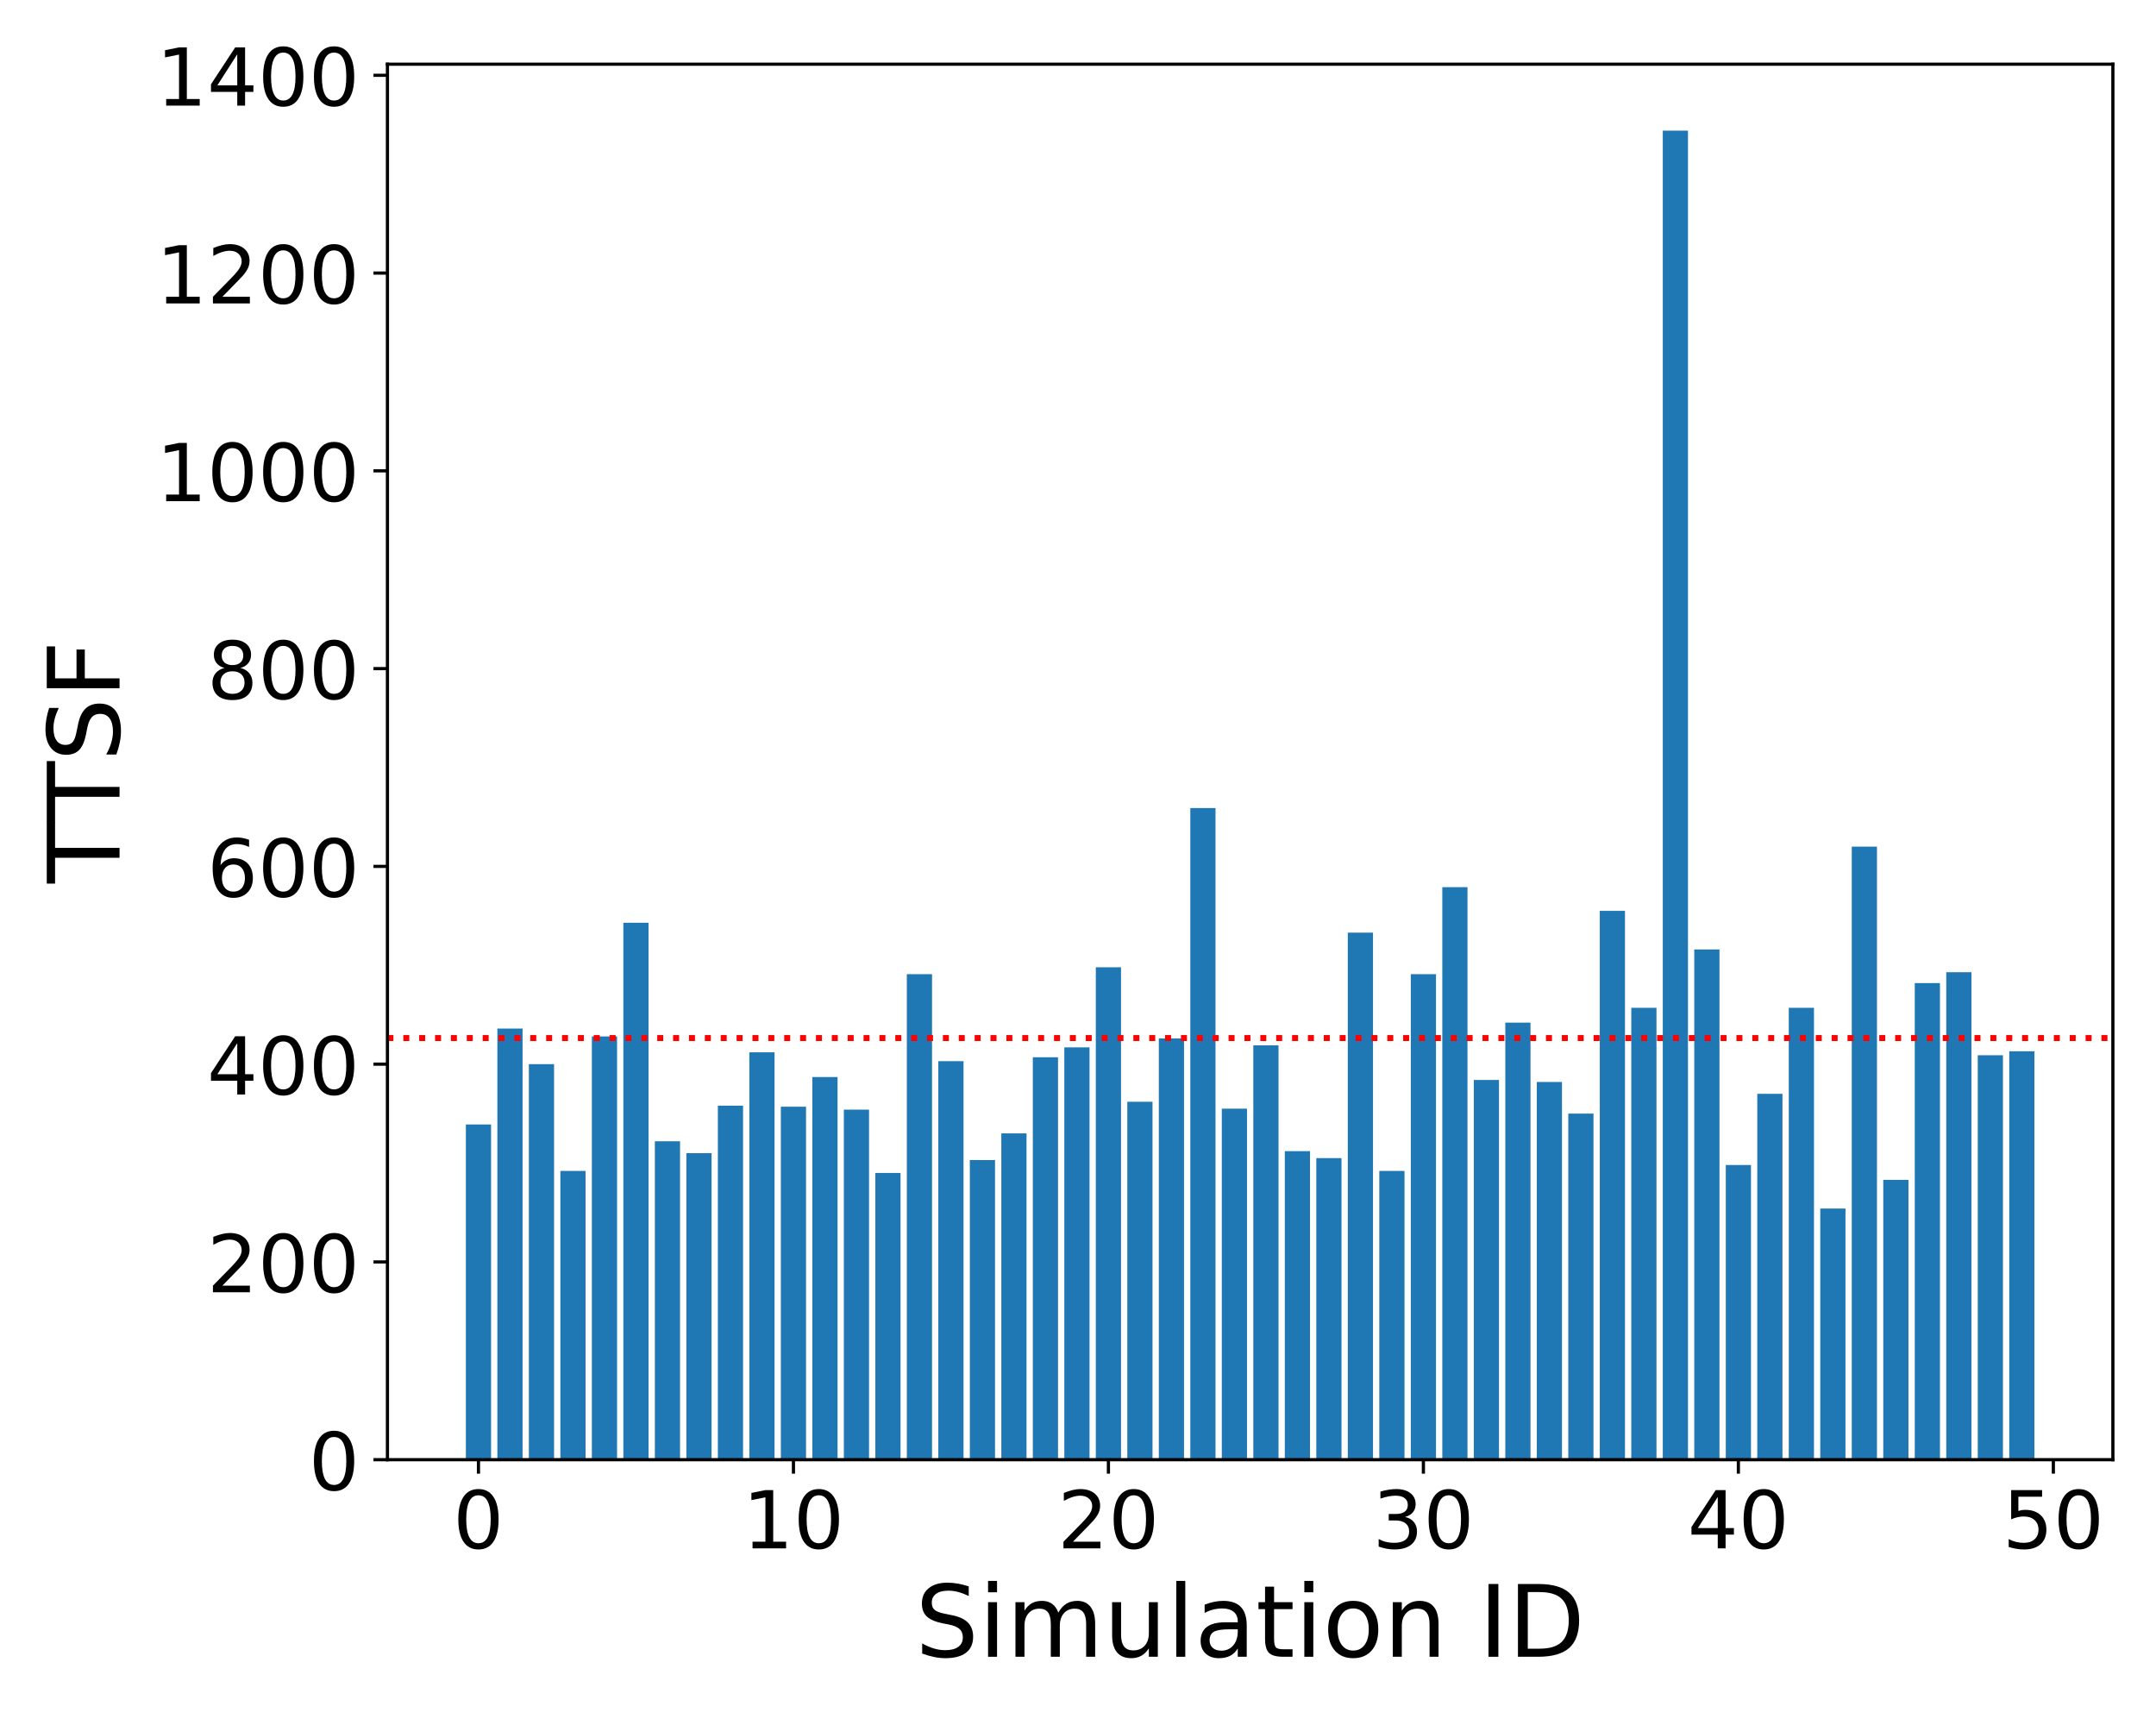 <?xml version="1.0" encoding="utf-8" standalone="no"?>
<!DOCTYPE svg PUBLIC "-//W3C//DTD SVG 1.1//EN"
  "http://www.w3.org/Graphics/SVG/1.1/DTD/svg11.dtd">
<!-- Created with matplotlib (https://matplotlib.org/) -->
<svg height="432pt" version="1.1" viewBox="0 0 540 432" width="540pt" xmlns="http://www.w3.org/2000/svg" xmlns:xlink="http://www.w3.org/1999/xlink">
 <defs>
  <style type="text/css">
*{stroke-linecap:butt;stroke-linejoin:round;}
  </style>
 </defs>
 <g id="figure_1">
  <g id="patch_1">
   <path d="M 0 432 
L 540 432 
L 540 0 
L 0 0 
z
" style="fill:#ffffff;"/>
  </g>
  <g id="axes_1">
   <g id="patch_2">
    <path d="M 97.04 365.56 
L 529.2 365.56 
L 529.2 16.08 
L 97.04 16.08 
z
" style="fill:#ffffff;"/>
   </g>
   <g id="patch_3">
    <path clip-path="url(#pa4c8153780)" d="M 116.684 365.56 
L 122.995 365.56 
L 122.995 281.608 
L 116.684 281.608 
z
" style="fill:#1f77b4;"/>
   </g>
   <g id="patch_4">
    <path clip-path="url(#pa4c8153780)" d="M 124.573 365.56 
L 130.884 365.56 
L 130.884 257.586 
L 124.573 257.586 
z
" style="fill:#1f77b4;"/>
   </g>
   <g id="patch_5">
    <path clip-path="url(#pa4c8153780)" d="M 132.462 365.56 
L 138.773 365.56 
L 138.773 266.501 
L 132.462 266.501 
z
" style="fill:#1f77b4;"/>
   </g>
   <g id="patch_6">
    <path clip-path="url(#pa4c8153780)" d="M 140.351 365.56 
L 146.662 365.56 
L 146.662 293.247 
L 140.351 293.247 
z
" style="fill:#1f77b4;"/>
   </g>
   <g id="patch_7">
    <path clip-path="url(#pa4c8153780)" d="M 148.24 365.56 
L 154.551 365.56 
L 154.551 259.567 
L 148.24 259.567 
z
" style="fill:#1f77b4;"/>
   </g>
   <g id="patch_8">
    <path clip-path="url(#pa4c8153780)" d="M 156.129 365.56 
L 162.44 365.56 
L 162.44 231.087 
L 156.129 231.087 
z
" style="fill:#1f77b4;"/>
   </g>
   <g id="patch_9">
    <path clip-path="url(#pa4c8153780)" d="M 164.018 365.56 
L 170.329 365.56 
L 170.329 285.818 
L 164.018 285.818 
z
" style="fill:#1f77b4;"/>
   </g>
   <g id="patch_10">
    <path clip-path="url(#pa4c8153780)" d="M 171.907 365.56 
L 178.218 365.56 
L 178.218 288.789 
L 171.907 288.789 
z
" style="fill:#1f77b4;"/>
   </g>
   <g id="patch_11">
    <path clip-path="url(#pa4c8153780)" d="M 179.796 365.56 
L 186.107 365.56 
L 186.107 276.902 
L 179.796 276.902 
z
" style="fill:#1f77b4;"/>
   </g>
   <g id="patch_12">
    <path clip-path="url(#pa4c8153780)" d="M 187.685 365.56 
L 193.996 365.56 
L 193.996 263.529 
L 187.685 263.529 
z
" style="fill:#1f77b4;"/>
   </g>
   <g id="patch_13">
    <path clip-path="url(#pa4c8153780)" d="M 195.574 365.56 
L 201.885 365.56 
L 201.885 277.15 
L 195.574 277.15 
z
" style="fill:#1f77b4;"/>
   </g>
   <g id="patch_14">
    <path clip-path="url(#pa4c8153780)" d="M 203.463 365.56 
L 209.774 365.56 
L 209.774 269.72 
L 203.463 269.72 
z
" style="fill:#1f77b4;"/>
   </g>
   <g id="patch_15">
    <path clip-path="url(#pa4c8153780)" d="M 211.352 365.56 
L 217.663 365.56 
L 217.663 277.893 
L 211.352 277.893 
z
" style="fill:#1f77b4;"/>
   </g>
   <g id="patch_16">
    <path clip-path="url(#pa4c8153780)" d="M 219.241 365.56 
L 225.552 365.56 
L 225.552 293.742 
L 219.241 293.742 
z
" style="fill:#1f77b4;"/>
   </g>
   <g id="patch_17">
    <path clip-path="url(#pa4c8153780)" d="M 227.13 365.56 
L 233.441 365.56 
L 233.441 243.965 
L 227.13 243.965 
z
" style="fill:#1f77b4;"/>
   </g>
   <g id="patch_18">
    <path clip-path="url(#pa4c8153780)" d="M 235.019 365.56 
L 241.33 365.56 
L 241.33 265.758 
L 235.019 265.758 
z
" style="fill:#1f77b4;"/>
   </g>
   <g id="patch_19">
    <path clip-path="url(#pa4c8153780)" d="M 242.908 365.56 
L 249.219 365.56 
L 249.219 290.523 
L 242.908 290.523 
z
" style="fill:#1f77b4;"/>
   </g>
   <g id="patch_20">
    <path clip-path="url(#pa4c8153780)" d="M 250.797 365.56 
L 257.108 365.56 
L 257.108 283.836 
L 250.797 283.836 
z
" style="fill:#1f77b4;"/>
   </g>
   <g id="patch_21">
    <path clip-path="url(#pa4c8153780)" d="M 258.686 365.56 
L 264.997 365.56 
L 264.997 264.768 
L 258.686 264.768 
z
" style="fill:#1f77b4;"/>
   </g>
   <g id="patch_22">
    <path clip-path="url(#pa4c8153780)" d="M 266.575 365.56 
L 272.886 365.56 
L 272.886 262.291 
L 266.575 262.291 
z
" style="fill:#1f77b4;"/>
   </g>
   <g id="patch_23">
    <path clip-path="url(#pa4c8153780)" d="M 274.464 365.56 
L 280.775 365.56 
L 280.775 242.232 
L 274.464 242.232 
z
" style="fill:#1f77b4;"/>
   </g>
   <g id="patch_24">
    <path clip-path="url(#pa4c8153780)" d="M 282.353 365.56 
L 288.664 365.56 
L 288.664 275.912 
L 282.353 275.912 
z
" style="fill:#1f77b4;"/>
   </g>
   <g id="patch_25">
    <path clip-path="url(#pa4c8153780)" d="M 290.242 365.56 
L 296.553 365.56 
L 296.553 260.062 
L 290.242 260.062 
z
" style="fill:#1f77b4;"/>
   </g>
   <g id="patch_26">
    <path clip-path="url(#pa4c8153780)" d="M 298.131 365.56 
L 304.442 365.56 
L 304.442 202.36 
L 298.131 202.36 
z
" style="fill:#1f77b4;"/>
   </g>
   <g id="patch_27">
    <path clip-path="url(#pa4c8153780)" d="M 306.02 365.56 
L 312.331 365.56 
L 312.331 277.645 
L 306.02 277.645 
z
" style="fill:#1f77b4;"/>
   </g>
   <g id="patch_28">
    <path clip-path="url(#pa4c8153780)" d="M 313.909 365.56 
L 320.22 365.56 
L 320.22 261.796 
L 313.909 261.796 
z
" style="fill:#1f77b4;"/>
   </g>
   <g id="patch_29">
    <path clip-path="url(#pa4c8153780)" d="M 321.798 365.56 
L 328.109 365.56 
L 328.109 288.294 
L 321.798 288.294 
z
" style="fill:#1f77b4;"/>
   </g>
   <g id="patch_30">
    <path clip-path="url(#pa4c8153780)" d="M 329.687 365.56 
L 335.998 365.56 
L 335.998 290.028 
L 329.687 290.028 
z
" style="fill:#1f77b4;"/>
   </g>
   <g id="patch_31">
    <path clip-path="url(#pa4c8153780)" d="M 337.576 365.56 
L 343.887 365.56 
L 343.887 233.564 
L 337.576 233.564 
z
" style="fill:#1f77b4;"/>
   </g>
   <g id="patch_32">
    <path clip-path="url(#pa4c8153780)" d="M 345.465 365.56 
L 351.776 365.56 
L 351.776 293.247 
L 345.465 293.247 
z
" style="fill:#1f77b4;"/>
   </g>
   <g id="patch_33">
    <path clip-path="url(#pa4c8153780)" d="M 353.354 365.56 
L 359.665 365.56 
L 359.665 243.965 
L 353.354 243.965 
z
" style="fill:#1f77b4;"/>
   </g>
   <g id="patch_34">
    <path clip-path="url(#pa4c8153780)" d="M 361.243 365.56 
L 367.554 365.56 
L 367.554 222.172 
L 361.243 222.172 
z
" style="fill:#1f77b4;"/>
   </g>
   <g id="patch_35">
    <path clip-path="url(#pa4c8153780)" d="M 369.132 365.56 
L 375.443 365.56 
L 375.443 270.463 
L 369.132 270.463 
z
" style="fill:#1f77b4;"/>
   </g>
   <g id="patch_36">
    <path clip-path="url(#pa4c8153780)" d="M 377.021 365.56 
L 383.332 365.56 
L 383.332 256.1 
L 377.021 256.1 
z
" style="fill:#1f77b4;"/>
   </g>
   <g id="patch_37">
    <path clip-path="url(#pa4c8153780)" d="M 384.91 365.56 
L 391.221 365.56 
L 391.221 270.959 
L 384.91 270.959 
z
" style="fill:#1f77b4;"/>
   </g>
   <g id="patch_38">
    <path clip-path="url(#pa4c8153780)" d="M 392.799 365.56 
L 399.11 365.56 
L 399.11 278.883 
L 392.799 278.883 
z
" style="fill:#1f77b4;"/>
   </g>
   <g id="patch_39">
    <path clip-path="url(#pa4c8153780)" d="M 400.688 365.56 
L 406.999 365.56 
L 406.999 228.116 
L 400.688 228.116 
z
" style="fill:#1f77b4;"/>
   </g>
   <g id="patch_40">
    <path clip-path="url(#pa4c8153780)" d="M 408.577 365.56 
L 414.888 365.56 
L 414.888 252.385 
L 408.577 252.385 
z
" style="fill:#1f77b4;"/>
   </g>
   <g id="patch_41">
    <path clip-path="url(#pa4c8153780)" d="M 416.466 365.56 
L 422.777 365.56 
L 422.777 32.722 
L 416.466 32.722 
z
" style="fill:#1f77b4;"/>
   </g>
   <g id="patch_42">
    <path clip-path="url(#pa4c8153780)" d="M 424.355 365.56 
L 430.666 365.56 
L 430.666 237.774 
L 424.355 237.774 
z
" style="fill:#1f77b4;"/>
   </g>
   <g id="patch_43">
    <path clip-path="url(#pa4c8153780)" d="M 432.244 365.56 
L 438.555 365.56 
L 438.555 291.761 
L 432.244 291.761 
z
" style="fill:#1f77b4;"/>
   </g>
   <g id="patch_44">
    <path clip-path="url(#pa4c8153780)" d="M 440.133 365.56 
L 446.444 365.56 
L 446.444 273.93 
L 440.133 273.93 
z
" style="fill:#1f77b4;"/>
   </g>
   <g id="patch_45">
    <path clip-path="url(#pa4c8153780)" d="M 448.022 365.56 
L 454.333 365.56 
L 454.333 252.385 
L 448.022 252.385 
z
" style="fill:#1f77b4;"/>
   </g>
   <g id="patch_46">
    <path clip-path="url(#pa4c8153780)" d="M 455.911 365.56 
L 462.222 365.56 
L 462.222 302.658 
L 455.911 302.658 
z
" style="fill:#1f77b4;"/>
   </g>
   <g id="patch_47">
    <path clip-path="url(#pa4c8153780)" d="M 463.8 365.56 
L 470.111 365.56 
L 470.111 212.019 
L 463.8 212.019 
z
" style="fill:#1f77b4;"/>
   </g>
   <g id="patch_48">
    <path clip-path="url(#pa4c8153780)" d="M 471.689 365.56 
L 478 365.56 
L 478 295.476 
L 471.689 295.476 
z
" style="fill:#1f77b4;"/>
   </g>
   <g id="patch_49">
    <path clip-path="url(#pa4c8153780)" d="M 479.578 365.56 
L 485.889 365.56 
L 485.889 246.194 
L 479.578 246.194 
z
" style="fill:#1f77b4;"/>
   </g>
   <g id="patch_50">
    <path clip-path="url(#pa4c8153780)" d="M 487.467 365.56 
L 493.778 365.56 
L 493.778 243.47 
L 487.467 243.47 
z
" style="fill:#1f77b4;"/>
   </g>
   <g id="patch_51">
    <path clip-path="url(#pa4c8153780)" d="M 495.356 365.56 
L 501.667 365.56 
L 501.667 264.272 
L 495.356 264.272 
z
" style="fill:#1f77b4;"/>
   </g>
   <g id="patch_52">
    <path clip-path="url(#pa4c8153780)" d="M 503.245 365.56 
L 509.556 365.56 
L 509.556 263.282 
L 503.245 263.282 
z
" style="fill:#1f77b4;"/>
   </g>
   <g id="matplotlib.axis_1">
    <g id="xtick_1">
     <g id="line2d_1">
      <defs>
       <path d="M 0 0 
L 0 3.5 
" id="m9c3e3d5db7" style="stroke:#000000;stroke-width:0.8;"/>
      </defs>
      <g>
       <use style="stroke:#000000;stroke-width:0.8;" x="119.839" xlink:href="#m9c3e3d5db7" y="365.56"/>
      </g>
     </g>
     <g id="text_1">
      <!-- 0 -->
      <defs>
       <path d="M 31.781 66.406 
Q 24.172 66.406 20.328 58.906 
Q 16.5 51.422 16.5 36.375 
Q 16.5 21.391 20.328 13.891 
Q 24.172 6.391 31.781 6.391 
Q 39.453 6.391 43.281 13.891 
Q 47.125 21.391 47.125 36.375 
Q 47.125 51.422 43.281 58.906 
Q 39.453 66.406 31.781 66.406 
z
M 31.781 74.219 
Q 44.047 74.219 50.516 64.516 
Q 56.984 54.828 56.984 36.375 
Q 56.984 17.969 50.516 8.266 
Q 44.047 -1.422 31.781 -1.422 
Q 19.531 -1.422 13.062 8.266 
Q 6.594 17.969 6.594 36.375 
Q 6.594 54.828 13.062 64.516 
Q 19.531 74.219 31.781 74.219 
z
" id="DejaVuSans-48"/>
      </defs>
      <g transform="translate(113.477 387.757)scale(0.2 -0.2)">
       <use xlink:href="#DejaVuSans-48"/>
      </g>
     </g>
    </g>
    <g id="xtick_2">
     <g id="line2d_2">
      <g>
       <use style="stroke:#000000;stroke-width:0.8;" x="198.729" xlink:href="#m9c3e3d5db7" y="365.56"/>
      </g>
     </g>
     <g id="text_2">
      <!-- 10 -->
      <defs>
       <path d="M 12.406 8.297 
L 28.516 8.297 
L 28.516 63.922 
L 10.984 60.406 
L 10.984 69.391 
L 28.422 72.906 
L 38.281 72.906 
L 38.281 8.297 
L 54.391 8.297 
L 54.391 0 
L 12.406 0 
z
" id="DejaVuSans-49"/>
      </defs>
      <g transform="translate(186.004 387.757)scale(0.2 -0.2)">
       <use xlink:href="#DejaVuSans-49"/>
       <use x="63.623" xlink:href="#DejaVuSans-48"/>
      </g>
     </g>
    </g>
    <g id="xtick_3">
     <g id="line2d_3">
      <g>
       <use style="stroke:#000000;stroke-width:0.8;" x="277.619" xlink:href="#m9c3e3d5db7" y="365.56"/>
      </g>
     </g>
     <g id="text_3">
      <!-- 20 -->
      <defs>
       <path d="M 19.188 8.297 
L 53.609 8.297 
L 53.609 0 
L 7.328 0 
L 7.328 8.297 
Q 12.938 14.109 22.625 23.891 
Q 32.328 33.688 34.812 36.531 
Q 39.547 41.844 41.422 45.531 
Q 43.312 49.219 43.312 52.781 
Q 43.312 58.594 39.234 62.25 
Q 35.156 65.922 28.609 65.922 
Q 23.969 65.922 18.812 64.312 
Q 13.672 62.703 7.812 59.422 
L 7.812 69.391 
Q 13.766 71.781 18.938 73 
Q 24.125 74.219 28.422 74.219 
Q 39.75 74.219 46.484 68.547 
Q 53.219 62.891 53.219 53.422 
Q 53.219 48.922 51.531 44.891 
Q 49.859 40.875 45.406 35.406 
Q 44.188 33.984 37.641 27.219 
Q 31.109 20.453 19.188 8.297 
z
" id="DejaVuSans-50"/>
      </defs>
      <g transform="translate(264.894 387.757)scale(0.2 -0.2)">
       <use xlink:href="#DejaVuSans-50"/>
       <use x="63.623" xlink:href="#DejaVuSans-48"/>
      </g>
     </g>
    </g>
    <g id="xtick_4">
     <g id="line2d_4">
      <g>
       <use style="stroke:#000000;stroke-width:0.8;" x="356.51" xlink:href="#m9c3e3d5db7" y="365.56"/>
      </g>
     </g>
     <g id="text_4">
      <!-- 30 -->
      <defs>
       <path d="M 40.578 39.312 
Q 47.656 37.797 51.625 33 
Q 55.609 28.219 55.609 21.188 
Q 55.609 10.406 48.188 4.484 
Q 40.766 -1.422 27.094 -1.422 
Q 22.516 -1.422 17.656 -0.516 
Q 12.797 0.391 7.625 2.203 
L 7.625 11.719 
Q 11.719 9.328 16.594 8.109 
Q 21.484 6.891 26.812 6.891 
Q 36.078 6.891 40.938 10.547 
Q 45.797 14.203 45.797 21.188 
Q 45.797 27.641 41.281 31.266 
Q 36.766 34.906 28.719 34.906 
L 20.219 34.906 
L 20.219 43.016 
L 29.109 43.016 
Q 36.375 43.016 40.234 45.922 
Q 44.094 48.828 44.094 54.297 
Q 44.094 59.906 40.109 62.906 
Q 36.141 65.922 28.719 65.922 
Q 24.656 65.922 20.016 65.031 
Q 15.375 64.156 9.812 62.312 
L 9.812 71.094 
Q 15.438 72.656 20.344 73.438 
Q 25.25 74.219 29.594 74.219 
Q 40.828 74.219 47.359 69.109 
Q 53.906 64.016 53.906 55.328 
Q 53.906 49.266 50.438 45.094 
Q 46.969 40.922 40.578 39.312 
z
" id="DejaVuSans-51"/>
      </defs>
      <g transform="translate(343.785 387.757)scale(0.2 -0.2)">
       <use xlink:href="#DejaVuSans-51"/>
       <use x="63.623" xlink:href="#DejaVuSans-48"/>
      </g>
     </g>
    </g>
    <g id="xtick_5">
     <g id="line2d_5">
      <g>
       <use style="stroke:#000000;stroke-width:0.8;" x="435.4" xlink:href="#m9c3e3d5db7" y="365.56"/>
      </g>
     </g>
     <g id="text_5">
      <!-- 40 -->
      <defs>
       <path d="M 37.797 64.312 
L 12.891 25.391 
L 37.797 25.391 
z
M 35.203 72.906 
L 47.609 72.906 
L 47.609 25.391 
L 58.016 25.391 
L 58.016 17.188 
L 47.609 17.188 
L 47.609 0 
L 37.797 0 
L 37.797 17.188 
L 4.891 17.188 
L 4.891 26.703 
z
" id="DejaVuSans-52"/>
      </defs>
      <g transform="translate(422.675 387.757)scale(0.2 -0.2)">
       <use xlink:href="#DejaVuSans-52"/>
       <use x="63.623" xlink:href="#DejaVuSans-48"/>
      </g>
     </g>
    </g>
    <g id="xtick_6">
     <g id="line2d_6">
      <g>
       <use style="stroke:#000000;stroke-width:0.8;" x="514.29" xlink:href="#m9c3e3d5db7" y="365.56"/>
      </g>
     </g>
     <g id="text_6">
      <!-- 50 -->
      <defs>
       <path d="M 10.797 72.906 
L 49.516 72.906 
L 49.516 64.594 
L 19.828 64.594 
L 19.828 46.734 
Q 21.969 47.469 24.109 47.828 
Q 26.266 48.188 28.422 48.188 
Q 40.625 48.188 47.75 41.5 
Q 54.891 34.812 54.891 23.391 
Q 54.891 11.625 47.562 5.094 
Q 40.234 -1.422 26.906 -1.422 
Q 22.312 -1.422 17.547 -0.641 
Q 12.797 0.141 7.719 1.703 
L 7.719 11.625 
Q 12.109 9.234 16.797 8.062 
Q 21.484 6.891 26.703 6.891 
Q 35.156 6.891 40.078 11.328 
Q 45.016 15.766 45.016 23.391 
Q 45.016 31 40.078 35.438 
Q 35.156 39.891 26.703 39.891 
Q 22.75 39.891 18.812 39.016 
Q 14.891 38.141 10.797 36.281 
z
" id="DejaVuSans-53"/>
      </defs>
      <g transform="translate(501.565 387.757)scale(0.2 -0.2)">
       <use xlink:href="#DejaVuSans-53"/>
       <use x="63.623" xlink:href="#DejaVuSans-48"/>
      </g>
     </g>
    </g>
    <g id="text_7">
     <!-- Simulation ID -->
     <defs>
      <path d="M 53.516 70.516 
L 53.516 60.891 
Q 47.906 63.578 42.922 64.891 
Q 37.938 66.219 33.297 66.219 
Q 25.25 66.219 20.875 63.094 
Q 16.5 59.969 16.5 54.203 
Q 16.5 49.359 19.406 46.891 
Q 22.312 44.438 30.422 42.922 
L 36.375 41.703 
Q 47.406 39.594 52.656 34.297 
Q 57.906 29 57.906 20.125 
Q 57.906 9.516 50.797 4.047 
Q 43.703 -1.422 29.984 -1.422 
Q 24.812 -1.422 18.969 -0.25 
Q 13.141 0.922 6.891 3.219 
L 6.891 13.375 
Q 12.891 10.016 18.656 8.297 
Q 24.422 6.594 29.984 6.594 
Q 38.422 6.594 43.016 9.906 
Q 47.609 13.234 47.609 19.391 
Q 47.609 24.75 44.312 27.781 
Q 41.016 30.812 33.5 32.328 
L 27.484 33.5 
Q 16.453 35.688 11.516 40.375 
Q 6.594 45.062 6.594 53.422 
Q 6.594 63.094 13.406 68.656 
Q 20.219 74.219 32.172 74.219 
Q 37.312 74.219 42.625 73.281 
Q 47.953 72.359 53.516 70.516 
z
" id="DejaVuSans-83"/>
      <path d="M 9.422 54.688 
L 18.406 54.688 
L 18.406 0 
L 9.422 0 
z
M 9.422 75.984 
L 18.406 75.984 
L 18.406 64.594 
L 9.422 64.594 
z
" id="DejaVuSans-105"/>
      <path d="M 52 44.188 
Q 55.375 50.25 60.062 53.125 
Q 64.75 56 71.094 56 
Q 79.641 56 84.281 50.016 
Q 88.922 44.047 88.922 33.016 
L 88.922 0 
L 79.891 0 
L 79.891 32.719 
Q 79.891 40.578 77.094 44.375 
Q 74.312 48.188 68.609 48.188 
Q 61.625 48.188 57.562 43.547 
Q 53.516 38.922 53.516 30.906 
L 53.516 0 
L 44.484 0 
L 44.484 32.719 
Q 44.484 40.625 41.703 44.406 
Q 38.922 48.188 33.109 48.188 
Q 26.219 48.188 22.156 43.531 
Q 18.109 38.875 18.109 30.906 
L 18.109 0 
L 9.078 0 
L 9.078 54.688 
L 18.109 54.688 
L 18.109 46.188 
Q 21.188 51.219 25.484 53.609 
Q 29.781 56 35.688 56 
Q 41.656 56 45.828 52.969 
Q 50 49.953 52 44.188 
z
" id="DejaVuSans-109"/>
      <path d="M 8.5 21.578 
L 8.5 54.688 
L 17.484 54.688 
L 17.484 21.922 
Q 17.484 14.156 20.5 10.266 
Q 23.531 6.391 29.594 6.391 
Q 36.859 6.391 41.078 11.031 
Q 45.312 15.672 45.312 23.688 
L 45.312 54.688 
L 54.297 54.688 
L 54.297 0 
L 45.312 0 
L 45.312 8.406 
Q 42.047 3.422 37.719 1 
Q 33.406 -1.422 27.688 -1.422 
Q 18.266 -1.422 13.375 4.438 
Q 8.5 10.297 8.5 21.578 
z
M 31.109 56 
z
" id="DejaVuSans-117"/>
      <path d="M 9.422 75.984 
L 18.406 75.984 
L 18.406 0 
L 9.422 0 
z
" id="DejaVuSans-108"/>
      <path d="M 34.281 27.484 
Q 23.391 27.484 19.188 25 
Q 14.984 22.516 14.984 16.5 
Q 14.984 11.719 18.141 8.906 
Q 21.297 6.109 26.703 6.109 
Q 34.188 6.109 38.703 11.406 
Q 43.219 16.703 43.219 25.484 
L 43.219 27.484 
z
M 52.203 31.203 
L 52.203 0 
L 43.219 0 
L 43.219 8.297 
Q 40.141 3.328 35.547 0.953 
Q 30.953 -1.422 24.312 -1.422 
Q 15.922 -1.422 10.953 3.297 
Q 6 8.016 6 15.922 
Q 6 25.141 12.172 29.828 
Q 18.359 34.516 30.609 34.516 
L 43.219 34.516 
L 43.219 35.406 
Q 43.219 41.609 39.141 45 
Q 35.062 48.391 27.688 48.391 
Q 23 48.391 18.547 47.266 
Q 14.109 46.141 10.016 43.891 
L 10.016 52.203 
Q 14.938 54.109 19.578 55.047 
Q 24.219 56 28.609 56 
Q 40.484 56 46.344 49.844 
Q 52.203 43.703 52.203 31.203 
z
" id="DejaVuSans-97"/>
      <path d="M 18.312 70.219 
L 18.312 54.688 
L 36.812 54.688 
L 36.812 47.703 
L 18.312 47.703 
L 18.312 18.016 
Q 18.312 11.328 20.141 9.422 
Q 21.969 7.516 27.594 7.516 
L 36.812 7.516 
L 36.812 0 
L 27.594 0 
Q 17.188 0 13.234 3.875 
Q 9.281 7.766 9.281 18.016 
L 9.281 47.703 
L 2.688 47.703 
L 2.688 54.688 
L 9.281 54.688 
L 9.281 70.219 
z
" id="DejaVuSans-116"/>
      <path d="M 30.609 48.391 
Q 23.391 48.391 19.188 42.75 
Q 14.984 37.109 14.984 27.297 
Q 14.984 17.484 19.156 11.844 
Q 23.344 6.203 30.609 6.203 
Q 37.797 6.203 41.984 11.859 
Q 46.188 17.531 46.188 27.297 
Q 46.188 37.016 41.984 42.703 
Q 37.797 48.391 30.609 48.391 
z
M 30.609 56 
Q 42.328 56 49.016 48.375 
Q 55.719 40.766 55.719 27.297 
Q 55.719 13.875 49.016 6.219 
Q 42.328 -1.422 30.609 -1.422 
Q 18.844 -1.422 12.172 6.219 
Q 5.516 13.875 5.516 27.297 
Q 5.516 40.766 12.172 48.375 
Q 18.844 56 30.609 56 
z
" id="DejaVuSans-111"/>
      <path d="M 54.891 33.016 
L 54.891 0 
L 45.906 0 
L 45.906 32.719 
Q 45.906 40.484 42.875 44.328 
Q 39.844 48.188 33.797 48.188 
Q 26.516 48.188 22.312 43.547 
Q 18.109 38.922 18.109 30.906 
L 18.109 0 
L 9.078 0 
L 9.078 54.688 
L 18.109 54.688 
L 18.109 46.188 
Q 21.344 51.125 25.703 53.562 
Q 30.078 56 35.797 56 
Q 45.219 56 50.047 50.172 
Q 54.891 44.344 54.891 33.016 
z
" id="DejaVuSans-110"/>
      <path id="DejaVuSans-32"/>
      <path d="M 9.812 72.906 
L 19.672 72.906 
L 19.672 0 
L 9.812 0 
z
" id="DejaVuSans-73"/>
      <path d="M 19.672 64.797 
L 19.672 8.109 
L 31.594 8.109 
Q 46.688 8.109 53.688 14.938 
Q 60.688 21.781 60.688 36.531 
Q 60.688 51.172 53.688 57.984 
Q 46.688 64.797 31.594 64.797 
z
M 9.812 72.906 
L 30.078 72.906 
Q 51.266 72.906 61.172 64.094 
Q 71.094 55.281 71.094 36.531 
Q 71.094 17.672 61.125 8.828 
Q 51.172 0 30.078 0 
L 9.812 0 
z
" id="DejaVuSans-68"/>
     </defs>
     <g transform="translate(229.253 414.912)scale(0.25 -0.25)">
      <use xlink:href="#DejaVuSans-83"/>
      <use x="63.477" xlink:href="#DejaVuSans-105"/>
      <use x="91.26" xlink:href="#DejaVuSans-109"/>
      <use x="188.672" xlink:href="#DejaVuSans-117"/>
      <use x="252.051" xlink:href="#DejaVuSans-108"/>
      <use x="279.834" xlink:href="#DejaVuSans-97"/>
      <use x="341.113" xlink:href="#DejaVuSans-116"/>
      <use x="380.322" xlink:href="#DejaVuSans-105"/>
      <use x="408.105" xlink:href="#DejaVuSans-111"/>
      <use x="469.287" xlink:href="#DejaVuSans-110"/>
      <use x="532.666" xlink:href="#DejaVuSans-32"/>
      <use x="564.453" xlink:href="#DejaVuSans-73"/>
      <use x="593.945" xlink:href="#DejaVuSans-68"/>
     </g>
    </g>
   </g>
   <g id="matplotlib.axis_2">
    <g id="ytick_1">
     <g id="line2d_7">
      <defs>
       <path d="M 0 0 
L -3.5 0 
" id="ma40ff80630" style="stroke:#000000;stroke-width:0.8;"/>
      </defs>
      <g>
       <use style="stroke:#000000;stroke-width:0.8;" x="97.04" xlink:href="#ma40ff80630" y="365.56"/>
      </g>
     </g>
     <g id="text_8">
      <!-- 0 -->
      <g transform="translate(77.315 373.158)scale(0.2 -0.2)">
       <use xlink:href="#DejaVuSans-48"/>
      </g>
     </g>
    </g>
    <g id="ytick_2">
     <g id="line2d_8">
      <g>
       <use style="stroke:#000000;stroke-width:0.8;" x="97.04" xlink:href="#ma40ff80630" y="316.031"/>
      </g>
     </g>
     <g id="text_9">
      <!-- 200 -->
      <g transform="translate(51.865 323.629)scale(0.2 -0.2)">
       <use xlink:href="#DejaVuSans-50"/>
       <use x="63.623" xlink:href="#DejaVuSans-48"/>
       <use x="127.246" xlink:href="#DejaVuSans-48"/>
      </g>
     </g>
    </g>
    <g id="ytick_3">
     <g id="line2d_9">
      <g>
       <use style="stroke:#000000;stroke-width:0.8;" x="97.04" xlink:href="#ma40ff80630" y="266.501"/>
      </g>
     </g>
     <g id="text_10">
      <!-- 400 -->
      <g transform="translate(51.865 274.099)scale(0.2 -0.2)">
       <use xlink:href="#DejaVuSans-52"/>
       <use x="63.623" xlink:href="#DejaVuSans-48"/>
       <use x="127.246" xlink:href="#DejaVuSans-48"/>
      </g>
     </g>
    </g>
    <g id="ytick_4">
     <g id="line2d_10">
      <g>
       <use style="stroke:#000000;stroke-width:0.8;" x="97.04" xlink:href="#ma40ff80630" y="216.972"/>
      </g>
     </g>
     <g id="text_11">
      <!-- 600 -->
      <defs>
       <path d="M 33.016 40.375 
Q 26.375 40.375 22.484 35.828 
Q 18.609 31.297 18.609 23.391 
Q 18.609 15.531 22.484 10.953 
Q 26.375 6.391 33.016 6.391 
Q 39.656 6.391 43.531 10.953 
Q 47.406 15.531 47.406 23.391 
Q 47.406 31.297 43.531 35.828 
Q 39.656 40.375 33.016 40.375 
z
M 52.594 71.297 
L 52.594 62.312 
Q 48.875 64.062 45.094 64.984 
Q 41.312 65.922 37.594 65.922 
Q 27.828 65.922 22.672 59.328 
Q 17.531 52.734 16.797 39.406 
Q 19.672 43.656 24.016 45.922 
Q 28.375 48.188 33.594 48.188 
Q 44.578 48.188 50.953 41.516 
Q 57.328 34.859 57.328 23.391 
Q 57.328 12.156 50.688 5.359 
Q 44.047 -1.422 33.016 -1.422 
Q 20.359 -1.422 13.672 8.266 
Q 6.984 17.969 6.984 36.375 
Q 6.984 53.656 15.188 63.938 
Q 23.391 74.219 37.203 74.219 
Q 40.922 74.219 44.703 73.484 
Q 48.484 72.75 52.594 71.297 
z
" id="DejaVuSans-54"/>
      </defs>
      <g transform="translate(51.865 224.57)scale(0.2 -0.2)">
       <use xlink:href="#DejaVuSans-54"/>
       <use x="63.623" xlink:href="#DejaVuSans-48"/>
       <use x="127.246" xlink:href="#DejaVuSans-48"/>
      </g>
     </g>
    </g>
    <g id="ytick_5">
     <g id="line2d_11">
      <g>
       <use style="stroke:#000000;stroke-width:0.8;" x="97.04" xlink:href="#ma40ff80630" y="167.442"/>
      </g>
     </g>
     <g id="text_12">
      <!-- 800 -->
      <defs>
       <path d="M 31.781 34.625 
Q 24.75 34.625 20.719 30.859 
Q 16.703 27.094 16.703 20.516 
Q 16.703 13.922 20.719 10.156 
Q 24.75 6.391 31.781 6.391 
Q 38.812 6.391 42.859 10.172 
Q 46.922 13.969 46.922 20.516 
Q 46.922 27.094 42.891 30.859 
Q 38.875 34.625 31.781 34.625 
z
M 21.922 38.812 
Q 15.578 40.375 12.031 44.719 
Q 8.5 49.078 8.5 55.328 
Q 8.5 64.062 14.719 69.141 
Q 20.953 74.219 31.781 74.219 
Q 42.672 74.219 48.875 69.141 
Q 55.078 64.062 55.078 55.328 
Q 55.078 49.078 51.531 44.719 
Q 48 40.375 41.703 38.812 
Q 48.828 37.156 52.797 32.312 
Q 56.781 27.484 56.781 20.516 
Q 56.781 9.906 50.312 4.234 
Q 43.844 -1.422 31.781 -1.422 
Q 19.734 -1.422 13.25 4.234 
Q 6.781 9.906 6.781 20.516 
Q 6.781 27.484 10.781 32.312 
Q 14.797 37.156 21.922 38.812 
z
M 18.312 54.391 
Q 18.312 48.734 21.844 45.562 
Q 25.391 42.391 31.781 42.391 
Q 38.141 42.391 41.719 45.562 
Q 45.312 48.734 45.312 54.391 
Q 45.312 60.062 41.719 63.234 
Q 38.141 66.406 31.781 66.406 
Q 25.391 66.406 21.844 63.234 
Q 18.312 60.062 18.312 54.391 
z
" id="DejaVuSans-56"/>
      </defs>
      <g transform="translate(51.865 175.041)scale(0.2 -0.2)">
       <use xlink:href="#DejaVuSans-56"/>
       <use x="63.623" xlink:href="#DejaVuSans-48"/>
       <use x="127.246" xlink:href="#DejaVuSans-48"/>
      </g>
     </g>
    </g>
    <g id="ytick_6">
     <g id="line2d_12">
      <g>
       <use style="stroke:#000000;stroke-width:0.8;" x="97.04" xlink:href="#ma40ff80630" y="117.913"/>
      </g>
     </g>
     <g id="text_13">
      <!-- 1000 -->
      <g transform="translate(39.14 125.511)scale(0.2 -0.2)">
       <use xlink:href="#DejaVuSans-49"/>
       <use x="63.623" xlink:href="#DejaVuSans-48"/>
       <use x="127.246" xlink:href="#DejaVuSans-48"/>
       <use x="190.869" xlink:href="#DejaVuSans-48"/>
      </g>
     </g>
    </g>
    <g id="ytick_7">
     <g id="line2d_13">
      <g>
       <use style="stroke:#000000;stroke-width:0.8;" x="97.04" xlink:href="#ma40ff80630" y="68.383"/>
      </g>
     </g>
     <g id="text_14">
      <!-- 1200 -->
      <g transform="translate(39.14 75.982)scale(0.2 -0.2)">
       <use xlink:href="#DejaVuSans-49"/>
       <use x="63.623" xlink:href="#DejaVuSans-50"/>
       <use x="127.246" xlink:href="#DejaVuSans-48"/>
       <use x="190.869" xlink:href="#DejaVuSans-48"/>
      </g>
     </g>
    </g>
    <g id="ytick_8">
     <g id="line2d_14">
      <g>
       <use style="stroke:#000000;stroke-width:0.8;" x="97.04" xlink:href="#ma40ff80630" y="18.854"/>
      </g>
     </g>
     <g id="text_15">
      <!-- 1400 -->
      <g transform="translate(39.14 26.452)scale(0.2 -0.2)">
       <use xlink:href="#DejaVuSans-49"/>
       <use x="63.623" xlink:href="#DejaVuSans-52"/>
       <use x="127.246" xlink:href="#DejaVuSans-48"/>
       <use x="190.869" xlink:href="#DejaVuSans-48"/>
      </g>
     </g>
    </g>
    <g id="text_16">
     <!-- TTSF -->
     <defs>
      <path d="M -0.297 72.906 
L 61.375 72.906 
L 61.375 64.594 
L 35.5 64.594 
L 35.5 0 
L 25.594 0 
L 25.594 64.594 
L -0.297 64.594 
z
" id="DejaVuSans-84"/>
      <path d="M 9.812 72.906 
L 51.703 72.906 
L 51.703 64.594 
L 19.672 64.594 
L 19.672 43.109 
L 48.578 43.109 
L 48.578 34.812 
L 19.672 34.812 
L 19.672 0 
L 9.812 0 
z
" id="DejaVuSans-70"/>
     </defs>
     <g transform="translate(29.941 221.213)rotate(-90)scale(0.25 -0.25)">
      <use xlink:href="#DejaVuSans-84"/>
      <use x="61.068" xlink:href="#DejaVuSans-84"/>
      <use x="122.152" xlink:href="#DejaVuSans-83"/>
      <use x="185.629" xlink:href="#DejaVuSans-70"/>
     </g>
    </g>
   </g>
   <g id="line2d_15">
    <path clip-path="url(#pa4c8153780)" d="M 97.04 259.968 
L 529.2 259.968 
" style="fill:none;stroke:#ff0000;stroke-dasharray:1.5,2.475;stroke-dashoffset:0;stroke-width:1.5;"/>
   </g>
   <g id="patch_53">
    <path d="M 97.04 365.56 
L 97.04 16.08 
" style="fill:none;stroke:#000000;stroke-linecap:square;stroke-linejoin:miter;stroke-width:0.8;"/>
   </g>
   <g id="patch_54">
    <path d="M 529.2 365.56 
L 529.2 16.08 
" style="fill:none;stroke:#000000;stroke-linecap:square;stroke-linejoin:miter;stroke-width:0.8;"/>
   </g>
   <g id="patch_55">
    <path d="M 97.04 365.56 
L 529.2 365.56 
" style="fill:none;stroke:#000000;stroke-linecap:square;stroke-linejoin:miter;stroke-width:0.8;"/>
   </g>
   <g id="patch_56">
    <path d="M 97.04 16.08 
L 529.2 16.08 
" style="fill:none;stroke:#000000;stroke-linecap:square;stroke-linejoin:miter;stroke-width:0.8;"/>
   </g>
  </g>
 </g>
 <defs>
  <clipPath id="pa4c8153780">
   <rect height="349.48" width="432.16" x="97.04" y="16.08"/>
  </clipPath>
 </defs>
</svg>
